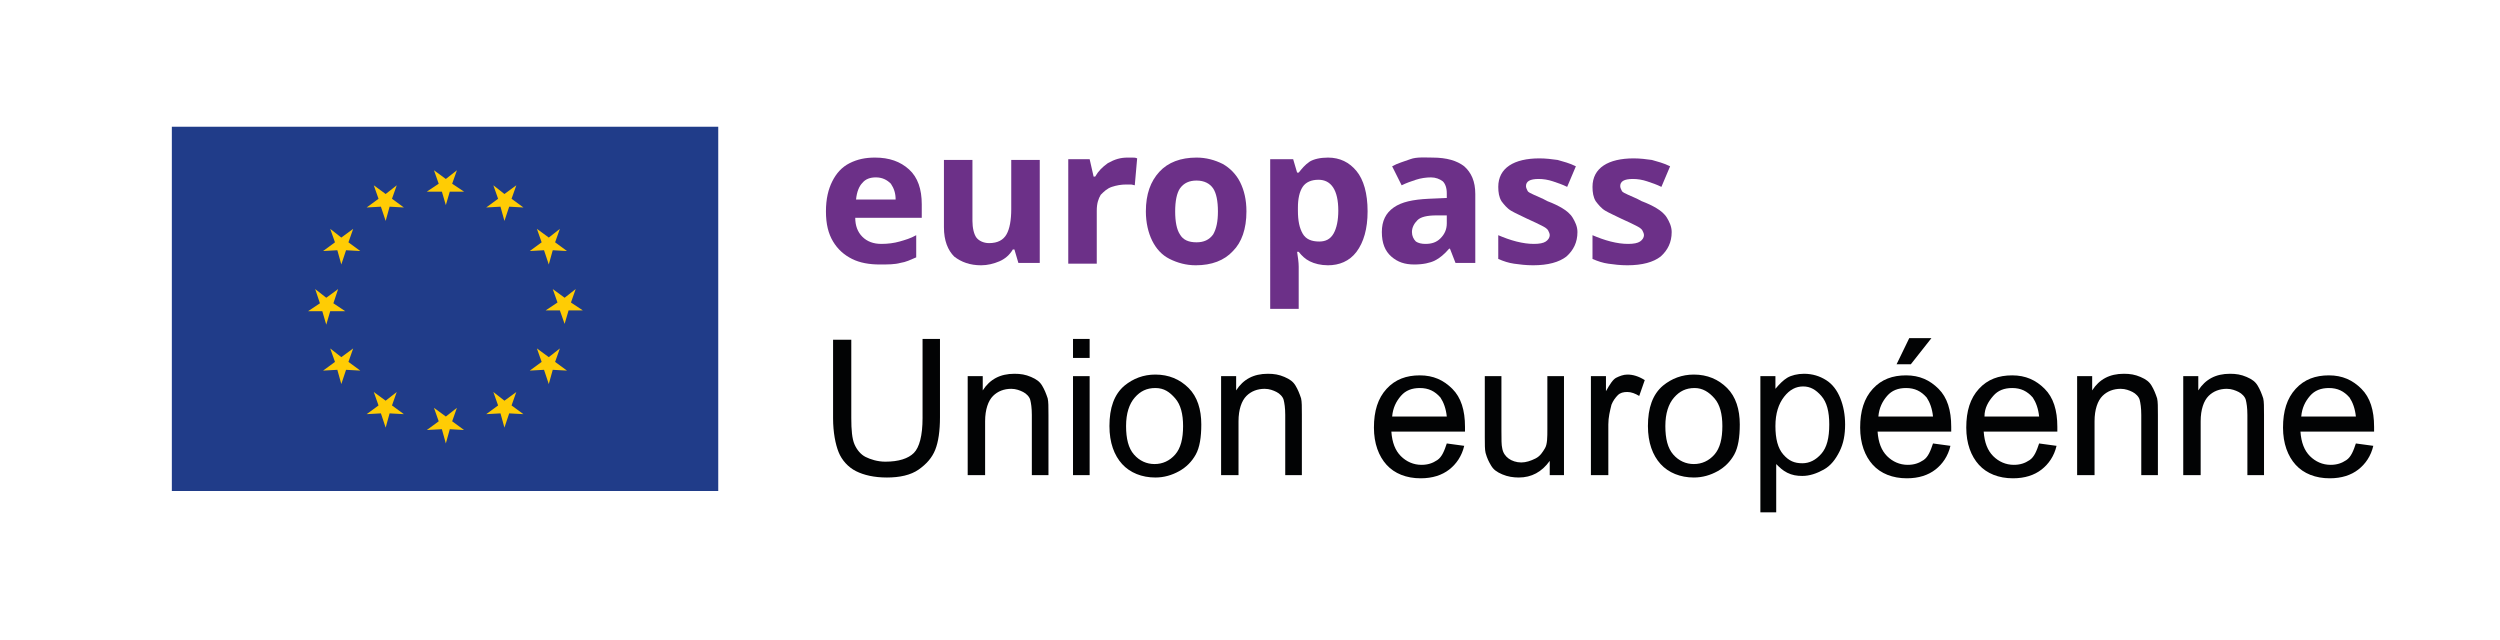 <?xml version="1.0" encoding="utf-8"?>
<!-- Generator: Adobe Illustrator 23.1.1, SVG Export Plug-In . SVG Version: 6.00 Build 0)  -->
<svg version="1.1" id="Capa_1" xmlns="http://www.w3.org/2000/svg" xmlns:xlink="http://www.w3.org/1999/xlink" x="0px" y="0px"
	 viewBox="0 0 315.7 80.8" style="enable-background:new 0 0 315.7 80.8;" xml:space="preserve">
<style type="text/css">
	.st0{fill:#6C3088;}
	.st1{clip-path:url(#SVGID_2_);fill:#203C89;}
	.st2{clip-path:url(#SVGID_4_);fill:#FFCC04;}
	.st3{clip-path:url(#SVGID_6_);fill:#FFCC04;}
	.st4{clip-path:url(#SVGID_8_);fill:#FFCC04;}
	.st5{clip-path:url(#SVGID_10_);fill:#FFCC04;}
	.st6{clip-path:url(#SVGID_12_);fill:#FFCC04;}
	.st7{clip-path:url(#SVGID_14_);fill:#FFCC04;}
	.st8{clip-path:url(#SVGID_16_);fill:#FFCC04;}
	.st9{clip-path:url(#SVGID_18_);fill:#FFCC04;}
	.st10{clip-path:url(#SVGID_20_);fill:#FFCC04;}
	.st11{clip-path:url(#SVGID_22_);fill:#FFCC04;}
	.st12{clip-path:url(#SVGID_24_);fill:#FFCC04;}
	.st13{clip-path:url(#SVGID_26_);fill:#FFCC04;}
	.st14{fill:#020304;}
</style>
<g>
	<path class="st0" d="M110.5,19.9c1.8,0,3.2,0.5,4.3,1.5c1.1,1,1.6,2.5,1.6,4.4v1.7H108c0,1,0.3,1.8,0.9,2.4
		c0.6,0.6,1.4,0.9,2.4,0.9c0.8,0,1.6-0.1,2.3-0.3c0.7-0.2,1.4-0.4,2.1-0.8v2.8c-0.7,0.3-1.3,0.6-2,0.7c-0.7,0.2-1.6,0.2-2.6,0.2
		c-1.3,0-2.5-0.2-3.5-0.7s-1.8-1.2-2.4-2.2s-0.9-2.2-0.9-3.8s0.3-2.8,0.8-3.8c0.5-1,1.2-1.8,2.2-2.3S109.3,19.9,110.5,19.9z
		 M110.6,22.4c-0.7,0-1.3,0.2-1.7,0.7c-0.4,0.4-0.7,1.1-0.8,2.1h5c0-0.8-0.2-1.4-0.6-2C112,22.7,111.4,22.4,110.6,22.4z"/>
	<path class="st0" d="M131.3,20.1v13.1h-2.7l-0.5-1.7h-0.2c-0.4,0.7-1,1.2-1.7,1.5c-0.7,0.3-1.5,0.5-2.3,0.5c-1.4,0-2.5-0.4-3.4-1.1
		c-0.8-0.8-1.3-2-1.3-3.7v-8.5h3.6v7.7c0,0.9,0.2,1.7,0.5,2.1s0.9,0.7,1.6,0.7c1.1,0,1.8-0.4,2.2-1.1c0.4-0.7,0.6-1.8,0.6-3.2v-6.2
		H131.3z"/>
	<path class="st0" d="M142.4,19.9c0.2,0,0.4,0,0.6,0c0.2,0,0.4,0,0.6,0.1l-0.3,3.4c-0.1,0-0.3-0.1-0.5-0.1c-0.2,0-0.4,0-0.6,0
		c-0.6,0-1.2,0.1-1.8,0.3c-0.6,0.2-1,0.6-1.4,1c-0.3,0.5-0.5,1.1-0.5,2v6.7h-3.6V20.1h2.7l0.5,2.2h0.2c0.4-0.7,0.9-1.2,1.6-1.7
		C140.8,20.1,141.5,19.9,142.4,19.9z"/>
	<path class="st0" d="M157.4,26.7c0,2.2-0.6,3.9-1.7,5c-1.1,1.2-2.7,1.8-4.7,1.8c-1.2,0-2.3-0.3-3.3-0.8c-1-0.5-1.7-1.3-2.2-2.3
		c-0.5-1-0.8-2.3-0.8-3.7c0-2.2,0.6-3.8,1.7-5c1.1-1.2,2.7-1.8,4.7-1.8c1.2,0,2.3,0.3,3.3,0.8c0.9,0.5,1.7,1.3,2.2,2.3
		S157.4,25.2,157.4,26.7z M148.4,26.7c0,1.3,0.2,2.3,0.6,2.9c0.4,0.7,1.1,1,2.1,1c0.9,0,1.6-0.3,2.1-1c0.4-0.7,0.6-1.6,0.6-2.9
		s-0.2-2.3-0.6-2.9c-0.4-0.6-1.1-1-2.1-1c-0.9,0-1.6,0.3-2.1,1C148.6,24.4,148.4,25.4,148.4,26.7z"/>
	<path class="st0" d="M167.7,19.9c1.5,0,2.7,0.6,3.6,1.7c0.9,1.1,1.4,2.8,1.4,5.1c0,2.2-0.5,3.9-1.4,5.1c-0.9,1.2-2.2,1.7-3.6,1.7
		c-0.9,0-1.7-0.2-2.3-0.5c-0.6-0.3-1-0.7-1.4-1.2h-0.2c0.1,0.7,0.2,1.3,0.2,1.9V39h-3.6V20.1h2.9l0.5,1.7h0.2c0.4-0.5,0.8-1,1.4-1.4
		C165.9,20.1,166.7,19.9,167.7,19.9z M166.5,22.7c-0.9,0-1.6,0.3-2,0.9s-0.6,1.5-0.6,2.6v0.4c0,1.3,0.2,2.2,0.6,2.9
		c0.4,0.7,1.1,1,2.1,1c0.8,0,1.4-0.3,1.8-1c0.4-0.7,0.6-1.7,0.6-2.9C169,24,168.1,22.7,166.5,22.7z"/>
	<path class="st0" d="M180.9,19.9c1.8,0,3.1,0.4,4,1.1c0.9,0.8,1.4,1.9,1.4,3.5v8.7h-2.5l-0.7-1.8h-0.1c-0.6,0.7-1.2,1.2-1.8,1.5
		s-1.5,0.5-2.6,0.5c-1.2,0-2.1-0.3-2.9-1c-0.8-0.7-1.2-1.7-1.2-3.1c0-1.4,0.5-2.4,1.5-3.1c1-0.7,2.4-1,4.4-1.1l2.3-0.1v-0.6
		c0-0.7-0.2-1.2-0.5-1.5c-0.4-0.3-0.9-0.5-1.5-0.5s-1.3,0.1-1.9,0.3s-1.2,0.4-1.8,0.7l-1.2-2.4c0.7-0.4,1.5-0.6,2.3-0.9
		S180,19.9,180.9,19.9z M182.8,27.2l-1.4,0c-1.2,0-2,0.2-2.4,0.6s-0.7,0.9-0.7,1.5c0,0.5,0.2,0.9,0.5,1.2c0.3,0.2,0.7,0.3,1.2,0.3
		c0.8,0,1.4-0.2,1.9-0.7c0.5-0.5,0.8-1.1,0.8-1.9V27.2z"/>
	<path class="st0" d="M199.2,29.3c0,1.3-0.5,2.3-1.4,3.1c-0.9,0.7-2.3,1.1-4.2,1.1c-0.9,0-1.7-0.1-2.4-0.2s-1.3-0.3-2-0.6v-3
		c0.7,0.3,1.5,0.6,2.3,0.8c0.8,0.2,1.5,0.3,2.2,0.3c0.7,0,1.2-0.1,1.5-0.3c0.3-0.2,0.5-0.5,0.5-0.8c0-0.2-0.1-0.4-0.2-0.6
		c-0.1-0.2-0.4-0.4-0.8-0.6c-0.4-0.2-1-0.5-1.9-0.9c-0.8-0.4-1.5-0.7-2-1c-0.5-0.3-0.9-0.8-1.2-1.2c-0.3-0.5-0.4-1.1-0.4-1.8
		c0-1.2,0.5-2.1,1.4-2.7c0.9-0.6,2.2-0.9,3.8-0.9c0.8,0,1.6,0.1,2.3,0.2c0.7,0.2,1.5,0.4,2.3,0.8l-1.1,2.6c-0.6-0.3-1.2-0.5-1.8-0.7
		c-0.6-0.2-1.2-0.3-1.8-0.3c-1.1,0-1.6,0.3-1.6,0.9c0,0.2,0.1,0.4,0.2,0.6c0.1,0.2,0.4,0.3,0.8,0.5c0.4,0.2,1,0.4,1.7,0.8
		c0.8,0.3,1.4,0.6,1.9,0.9c0.5,0.3,1,0.7,1.3,1.2S199.2,28.6,199.2,29.3z"/>
	<path class="st0" d="M211.1,29.3c0,1.3-0.5,2.3-1.4,3.1c-0.9,0.7-2.3,1.1-4.2,1.1c-0.9,0-1.7-0.1-2.4-0.2s-1.3-0.3-2-0.6v-3
		c0.7,0.3,1.5,0.6,2.3,0.8c0.8,0.2,1.5,0.3,2.2,0.3c0.7,0,1.2-0.1,1.5-0.3c0.3-0.2,0.5-0.5,0.5-0.8c0-0.2-0.1-0.4-0.2-0.6
		c-0.1-0.2-0.4-0.4-0.8-0.6c-0.4-0.2-1-0.5-1.9-0.9c-0.8-0.4-1.5-0.7-2-1c-0.5-0.3-0.9-0.8-1.2-1.2c-0.3-0.5-0.4-1.1-0.4-1.8
		c0-1.2,0.5-2.1,1.4-2.7c0.9-0.6,2.2-0.9,3.8-0.9c0.8,0,1.6,0.1,2.3,0.2c0.7,0.2,1.5,0.4,2.3,0.8l-1.1,2.6c-0.6-0.3-1.2-0.5-1.8-0.7
		c-0.6-0.2-1.2-0.3-1.8-0.3c-1.1,0-1.6,0.3-1.6,0.9c0,0.2,0.1,0.4,0.2,0.6c0.1,0.2,0.4,0.3,0.8,0.5c0.4,0.2,1,0.4,1.7,0.8
		c0.8,0.3,1.4,0.6,1.9,0.9c0.5,0.3,1,0.7,1.3,1.2S211.1,28.6,211.1,29.3z"/>
</g>
<g>
	<defs>
		<rect id="SVGID_1_" x="21.7" y="16" width="69" height="46"/>
	</defs>
	<clipPath id="SVGID_2_">
		<use xlink:href="#SVGID_1_"  style="overflow:visible;"/>
	</clipPath>
	<rect x="16.7" y="11" class="st1" width="79" height="56"/>
</g>
<g>
	<defs>
		<polygon id="SVGID_3_" points="56.3,52.6 54.8,51.5 55.4,53.2 53.9,54.3 55.8,54.2 56.3,56 56.8,54.2 58.6,54.3 57.1,53.2 
			57.7,51.5 		"/>
	</defs>
	<clipPath id="SVGID_4_">
		<use xlink:href="#SVGID_3_"  style="overflow:visible;"/>
	</clipPath>
	<rect x="48.9" y="46.5" class="st2" width="14.7" height="14.5"/>
</g>
<g>
	<defs>
		<polygon id="SVGID_5_" points="63.7,50.6 62.3,49.5 62.9,51.2 61.4,52.3 63.2,52.2 63.7,54 64.3,52.2 66.1,52.3 64.6,51.2 
			65.2,49.5 		"/>
	</defs>
	<clipPath id="SVGID_6_">
		<use xlink:href="#SVGID_5_"  style="overflow:visible;"/>
	</clipPath>
	<rect x="56.4" y="44.5" class="st3" width="14.7" height="14.5"/>
</g>
<g>
	<defs>
		<polygon id="SVGID_7_" points="69.3,45.1 67.8,44 68.4,45.7 66.9,46.8 68.7,46.7 69.3,48.5 69.8,46.7 71.6,46.8 70.1,45.7 
			70.7,44 		"/>
	</defs>
	<clipPath id="SVGID_8_">
		<use xlink:href="#SVGID_7_"  style="overflow:visible;"/>
	</clipPath>
	<rect x="61.9" y="39" class="st4" width="14.7" height="14.5"/>
</g>
<g>
	<defs>
		<polygon id="SVGID_9_" points="71.3,37.6 69.8,36.5 70.4,38.2 68.9,39.2 70.7,39.2 71.3,40.9 71.8,39.2 73.6,39.2 72.1,38.2 
			72.7,36.5 		"/>
	</defs>
	<clipPath id="SVGID_10_">
		<use xlink:href="#SVGID_9_"  style="overflow:visible;"/>
	</clipPath>
	<rect x="63.9" y="31.5" class="st5" width="14.7" height="14.5"/>
</g>
<g>
	<defs>
		<polygon id="SVGID_11_" points="69.3,30 67.8,28.9 68.4,30.6 66.9,31.7 68.7,31.6 69.3,33.4 69.8,31.6 71.6,31.7 70.1,30.6 
			70.7,28.9 		"/>
	</defs>
	<clipPath id="SVGID_12_">
		<use xlink:href="#SVGID_11_"  style="overflow:visible;"/>
	</clipPath>
	<rect x="61.9" y="23.9" class="st6" width="14.7" height="14.5"/>
</g>
<g>
	<defs>
		<polygon id="SVGID_13_" points="63.7,24.5 62.3,23.4 62.9,25.1 61.4,26.2 63.2,26.1 63.7,27.9 64.3,26.1 66.1,26.2 64.6,25.1 
			65.2,23.4 		"/>
	</defs>
	<clipPath id="SVGID_14_">
		<use xlink:href="#SVGID_13_"  style="overflow:visible;"/>
	</clipPath>
	<rect x="56.4" y="18.4" class="st7" width="14.7" height="14.5"/>
</g>
<g>
	<defs>
		<polygon id="SVGID_15_" points="56.3,22.6 54.8,21.5 55.4,23.2 53.9,24.2 55.8,24.2 56.3,25.9 56.8,24.2 58.6,24.2 57.1,23.2 
			57.7,21.5 		"/>
	</defs>
	<clipPath id="SVGID_16_">
		<use xlink:href="#SVGID_15_"  style="overflow:visible;"/>
	</clipPath>
	<rect x="48.9" y="16.5" class="st8" width="14.7" height="14.5"/>
</g>
<g>
	<defs>
		<polygon id="SVGID_17_" points="48.7,24.5 47.2,23.4 47.8,25.1 46.3,26.2 48.1,26.1 48.7,27.9 49.2,26.1 51,26.2 49.5,25.1 
			50.1,23.4 		"/>
	</defs>
	<clipPath id="SVGID_18_">
		<use xlink:href="#SVGID_17_"  style="overflow:visible;"/>
	</clipPath>
	<rect x="41.3" y="18.4" class="st9" width="14.7" height="14.5"/>
</g>
<g>
	<defs>
		<polygon id="SVGID_19_" points="43.1,30 41.7,28.9 42.3,30.6 40.8,31.7 42.6,31.6 43.1,33.4 43.7,31.6 45.5,31.7 44,30.6 
			44.6,28.9 		"/>
	</defs>
	<clipPath id="SVGID_20_">
		<use xlink:href="#SVGID_19_"  style="overflow:visible;"/>
	</clipPath>
	<rect x="35.8" y="23.9" class="st10" width="14.7" height="14.5"/>
</g>
<g>
	<defs>
		<polygon id="SVGID_21_" points="41.2,37.6 39.8,36.5 40.4,38.3 38.9,39.3 40.7,39.3 41.2,41 41.7,39.3 43.6,39.3 42.1,38.3 
			42.7,36.5 		"/>
	</defs>
	<clipPath id="SVGID_22_">
		<use xlink:href="#SVGID_21_"  style="overflow:visible;"/>
	</clipPath>
	<rect x="33.9" y="31.5" class="st11" width="14.7" height="14.5"/>
</g>
<g>
	<defs>
		<polygon id="SVGID_23_" points="43.1,45.1 41.7,44 42.3,45.7 40.8,46.8 42.6,46.7 43.1,48.5 43.7,46.7 45.5,46.8 44,45.7 44.6,44 
					"/>
	</defs>
	<clipPath id="SVGID_24_">
		<use xlink:href="#SVGID_23_"  style="overflow:visible;"/>
	</clipPath>
	<rect x="35.8" y="39" class="st12" width="14.7" height="14.5"/>
</g>
<g>
	<defs>
		<polygon id="SVGID_25_" points="48.7,50.6 47.2,49.5 47.8,51.2 46.3,52.3 48.1,52.2 48.7,54 49.2,52.2 51,52.3 49.5,51.2 
			50.1,49.5 		"/>
	</defs>
	<clipPath id="SVGID_26_">
		<use xlink:href="#SVGID_25_"  style="overflow:visible;"/>
	</clipPath>
	<rect x="41.3" y="44.5" class="st13" width="14.7" height="14.5"/>
</g>
<g>
	<path class="st14" d="M116.4,42.8h2.3v9.9c0,1.7-0.2,3.1-0.6,4.1s-1.1,1.8-2.1,2.5s-2.4,1-4,1c-1.6,0-2.9-0.3-3.9-0.8
		s-1.8-1.4-2.2-2.4s-0.7-2.5-0.7-4.3v-9.9h2.3v9.9c0,1.5,0.1,2.6,0.4,3.3s0.8,1.3,1.4,1.6s1.5,0.6,2.5,0.6c1.7,0,2.9-0.4,3.6-1.1
		s1.1-2.2,1.1-4.4V42.8z"/>
	<path class="st14" d="M122.2,60V47.5h1.9v1.8c0.9-1.4,2.2-2.1,4-2.1c0.8,0,1.4,0.1,2.1,0.4s1.1,0.6,1.4,1.1s0.5,1,0.7,1.6
		c0.1,0.4,0.1,1.1,0.1,2.1V60h-2.1v-7.6c0-0.9-0.1-1.5-0.2-1.9s-0.5-0.8-0.9-1s-0.9-0.4-1.5-0.4c-0.9,0-1.7,0.3-2.3,0.9
		s-1,1.7-1,3.2V60H122.2z"/>
	<path class="st14" d="M135.5,45.2v-2.4h2.1v2.4H135.5z M135.5,60V47.5h2.1V60H135.5z"/>
	<path class="st14" d="M140.1,53.8c0-2.3,0.6-4,1.9-5.1c1.1-0.9,2.4-1.4,3.9-1.4c1.7,0,3.1,0.6,4.2,1.7s1.6,2.7,1.6,4.6
		c0,1.6-0.2,2.9-0.7,3.8s-1.2,1.6-2.1,2.1s-1.9,0.8-3,0.8c-1.7,0-3.2-0.6-4.2-1.7S140.1,55.9,140.1,53.8z M142.2,53.8
		c0,1.6,0.3,2.8,1,3.6s1.6,1.2,2.6,1.2c1,0,1.9-0.4,2.6-1.2s1-2,1-3.6c0-1.5-0.3-2.7-1-3.5S147,49,145.9,49c-1.1,0-1.9,0.4-2.6,1.2
		S142.2,52.2,142.2,53.8z"/>
	<path class="st14" d="M154.2,60V47.5h1.9v1.8c0.9-1.4,2.2-2.1,4-2.1c0.8,0,1.4,0.1,2.1,0.4s1.1,0.6,1.4,1.1s0.5,1,0.7,1.6
		c0.1,0.4,0.1,1.1,0.1,2.1V60h-2.1v-7.6c0-0.9-0.1-1.5-0.2-1.9s-0.5-0.8-0.9-1s-0.9-0.4-1.5-0.4c-0.9,0-1.7,0.3-2.3,0.9
		s-1,1.7-1,3.2V60H154.2z"/>
	<path class="st14" d="M182.7,56l2.2,0.3c-0.3,1.3-1,2.3-1.9,3s-2.1,1.1-3.6,1.1c-1.8,0-3.3-0.6-4.3-1.7s-1.6-2.7-1.6-4.7
		c0-2.1,0.5-3.7,1.6-4.9s2.5-1.7,4.2-1.7c1.7,0,3,0.6,4.1,1.7s1.6,2.7,1.6,4.8c0,0.1,0,0.3,0,0.6h-9.3c0.1,1.4,0.5,2.4,1.2,3.1
		s1.6,1.1,2.6,1.1c0.8,0,1.4-0.2,2-0.6S182.4,56.9,182.7,56z M175.8,52.6h6.9c-0.1-1-0.4-1.8-0.8-2.4c-0.7-0.8-1.5-1.2-2.6-1.2
		c-1,0-1.8,0.3-2.4,1S175.9,51.5,175.8,52.6z"/>
	<path class="st14" d="M195.7,60v-1.8c-1,1.4-2.3,2.1-3.9,2.1c-0.7,0-1.4-0.1-2.1-0.4s-1.1-0.6-1.4-1.1s-0.5-0.9-0.7-1.6
		c-0.1-0.4-0.1-1.1-0.1-2v-7.7h2.1v6.9c0,1.1,0,1.8,0.1,2.2c0.1,0.6,0.4,1,0.8,1.3s1,0.5,1.6,0.5s1.2-0.2,1.8-0.5s0.9-0.8,1.2-1.3
		s0.3-1.4,0.3-2.4v-6.7h2.1V60H195.7z"/>
	<path class="st14" d="M200.9,60V47.5h1.9v1.9c0.5-0.9,0.9-1.5,1.3-1.7s0.9-0.4,1.4-0.4c0.7,0,1.4,0.2,2.2,0.7l-0.7,2
		c-0.5-0.3-1-0.5-1.5-0.5c-0.5,0-0.9,0.1-1.2,0.4s-0.6,0.7-0.8,1.2c-0.2,0.8-0.4,1.6-0.4,2.5V60H200.9z"/>
	<path class="st14" d="M208.1,53.8c0-2.3,0.6-4,1.9-5.1c1.1-0.9,2.4-1.4,3.9-1.4c1.7,0,3.1,0.6,4.2,1.7s1.6,2.7,1.6,4.6
		c0,1.6-0.2,2.9-0.7,3.8s-1.2,1.6-2.1,2.1s-1.9,0.8-3,0.8c-1.7,0-3.2-0.6-4.2-1.7S208.1,55.9,208.1,53.8z M210.3,53.8
		c0,1.6,0.3,2.8,1,3.6s1.6,1.2,2.6,1.2c1,0,1.9-0.4,2.6-1.2s1-2,1-3.6c0-1.5-0.3-2.7-1-3.5S215,49,214,49c-1.1,0-1.9,0.4-2.6,1.2
		S210.3,52.2,210.3,53.8z"/>
	<path class="st14" d="M222.3,64.8V47.5h1.9v1.6c0.5-0.6,1-1.1,1.5-1.4s1.3-0.5,2.1-0.5c1.1,0,2,0.3,2.8,0.8s1.4,1.3,1.8,2.3
		s0.6,2.1,0.6,3.3c0,1.3-0.2,2.4-0.7,3.4s-1.1,1.8-2,2.3s-1.8,0.8-2.7,0.8c-0.7,0-1.3-0.1-1.9-0.4s-1-0.7-1.4-1.1v6.1H222.3z
		 M224.2,53.8c0,1.6,0.3,2.8,1,3.6s1.4,1.1,2.4,1.1c0.9,0,1.7-0.4,2.4-1.2s1-2,1-3.7c0-1.6-0.3-2.8-1-3.6s-1.4-1.2-2.3-1.2
		c-0.9,0-1.7,0.4-2.4,1.3S224.2,52.2,224.2,53.8z"/>
	<path class="st14" d="M244.1,56l2.2,0.3c-0.3,1.3-1,2.3-1.9,3s-2.1,1.1-3.6,1.1c-1.8,0-3.3-0.6-4.3-1.7s-1.6-2.7-1.6-4.7
		c0-2.1,0.5-3.7,1.6-4.9s2.5-1.7,4.2-1.7c1.7,0,3,0.6,4.1,1.7s1.6,2.7,1.6,4.8c0,0.1,0,0.3,0,0.6h-9.3c0.1,1.4,0.5,2.4,1.2,3.1
		s1.6,1.1,2.6,1.1c0.8,0,1.4-0.2,2-0.6S243.8,56.9,244.1,56z M237.2,52.6h6.9c-0.1-1-0.4-1.8-0.8-2.4c-0.7-0.8-1.5-1.2-2.6-1.2
		c-1,0-1.8,0.3-2.4,1S237.3,51.5,237.2,52.6z M239.5,46l1.6-3.3h2.8l-2.6,3.3H239.5z"/>
	<path class="st14" d="M257.5,56l2.2,0.3c-0.3,1.3-1,2.3-1.9,3s-2.1,1.1-3.6,1.1c-1.8,0-3.3-0.6-4.3-1.7s-1.6-2.7-1.6-4.7
		c0-2.1,0.5-3.7,1.6-4.9s2.5-1.7,4.2-1.7c1.7,0,3,0.6,4.1,1.7s1.6,2.7,1.6,4.8c0,0.1,0,0.3,0,0.6h-9.3c0.1,1.4,0.5,2.4,1.2,3.1
		s1.6,1.1,2.6,1.1c0.8,0,1.4-0.2,2-0.6S257.2,56.9,257.5,56z M250.6,52.6h6.9c-0.1-1-0.4-1.8-0.8-2.4c-0.7-0.8-1.5-1.2-2.6-1.2
		c-1,0-1.8,0.3-2.4,1S250.6,51.5,250.6,52.6z"/>
	<path class="st14" d="M262.3,60V47.5h1.9v1.8c0.9-1.4,2.2-2.1,4-2.1c0.8,0,1.4,0.1,2.1,0.4s1.1,0.6,1.4,1.1s0.5,1,0.7,1.6
		c0.1,0.4,0.1,1.1,0.1,2.1V60h-2.1v-7.6c0-0.9-0.1-1.5-0.2-1.9s-0.5-0.8-0.9-1s-0.9-0.4-1.5-0.4c-0.9,0-1.7,0.3-2.3,0.9
		s-1,1.7-1,3.2V60H262.3z"/>
	<path class="st14" d="M275.7,60V47.5h1.9v1.8c0.9-1.4,2.2-2.1,4-2.1c0.8,0,1.4,0.1,2.1,0.4s1.1,0.6,1.4,1.1s0.5,1,0.7,1.6
		c0.1,0.4,0.1,1.1,0.1,2.1V60h-2.1v-7.6c0-0.9-0.1-1.5-0.2-1.9s-0.5-0.8-0.9-1s-0.9-0.4-1.5-0.4c-0.9,0-1.7,0.3-2.3,0.9
		s-1,1.7-1,3.2V60H275.7z"/>
	<path class="st14" d="M297.5,56l2.2,0.3c-0.3,1.3-1,2.3-1.9,3s-2.1,1.1-3.6,1.1c-1.8,0-3.3-0.6-4.3-1.7s-1.6-2.7-1.6-4.7
		c0-2.1,0.5-3.7,1.6-4.9s2.5-1.7,4.2-1.7c1.7,0,3,0.6,4.1,1.7s1.6,2.7,1.6,4.8c0,0.1,0,0.3,0,0.6h-9.3c0.1,1.4,0.5,2.4,1.2,3.1
		s1.6,1.1,2.6,1.1c0.8,0,1.4-0.2,2-0.6S297.2,56.9,297.5,56z M290.6,52.6h6.9c-0.1-1-0.4-1.8-0.8-2.4c-0.7-0.8-1.5-1.2-2.6-1.2
		c-1,0-1.8,0.3-2.4,1S290.7,51.5,290.6,52.6z"/>
</g>
</svg>
